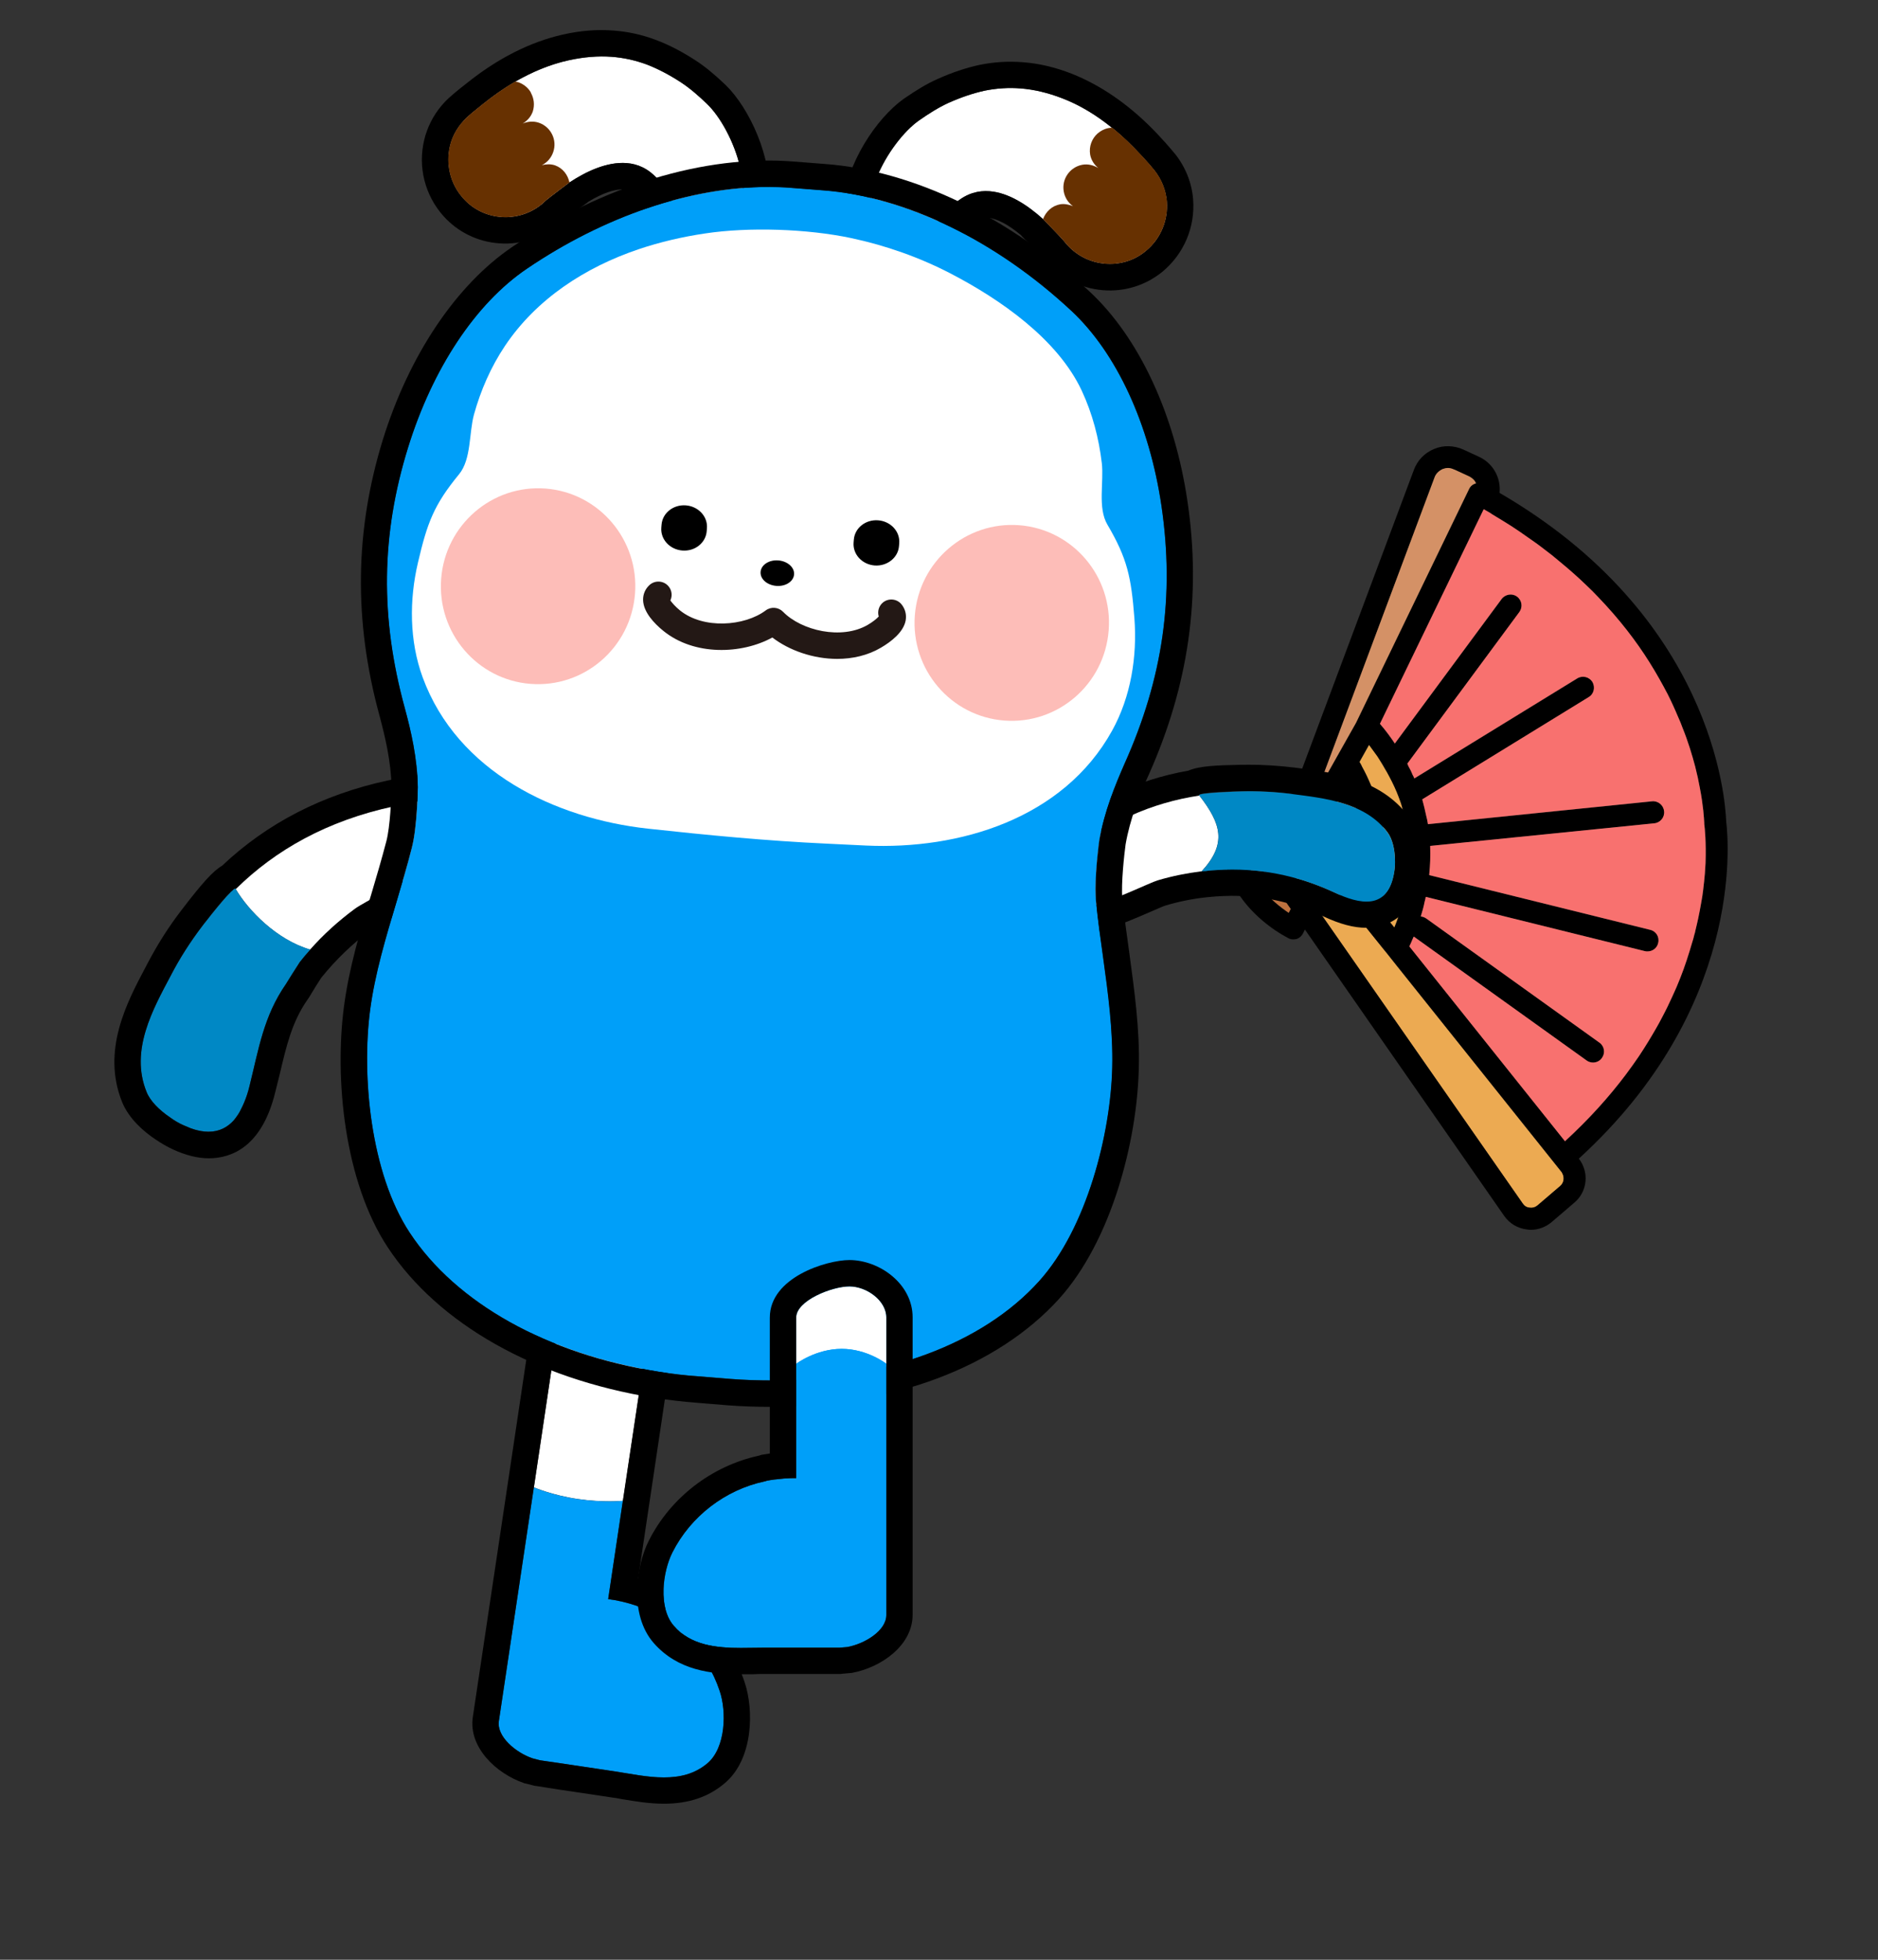 <?xml version="1.0" encoding="utf-8"?>
<!-- Generator: Adobe Illustrator 24.1.1, SVG Export Plug-In . SVG Version: 6.00 Build 0)  -->
<svg version="1.1" id="Layer_1" xmlns="http://www.w3.org/2000/svg" xmlns:xlink="http://www.w3.org/1999/xlink" x="0px" y="0px"
	 viewBox="0 0 230 240" style="enable-background:new 0 0 230 240;" xml:space="preserve">
<rect x="0" y="0" width="230" height="240" fill="#333333" stroke="none"/>
<g>
	<path style="fill:#FFFFFF;" d="M88.58,28.31c-0.6,0.39-1.14,0.51-1.68,0.47c-2.77-0.21-4.85-5.14-6.35-6.85
		c-1.12-1.27-2.43-1.86-3.82-1.96c-2.31-0.17-4.82,0.94-6.98,2.37c0,0.03-2.29,1.69-3.15,2.44l0,0.03
		c-1.48,1.32-3.38,1.91-5.21,1.77c-1.72-0.13-3.42-0.88-4.66-2.29c-1.62-1.79-2.14-4.21-1.63-6.39c0.31-1.33,1.03-2.54,2.1-3.54
		c0.23-0.23,0.9-0.8,1.9-1.59c3.1-2.5,6.66-4.53,10.58-5.39c1.84-0.4,3.58-0.54,5.22-0.42c1.48,0.11,2.91,0.43,4.3,0.94
		c1.39,0.54,2.77,1.26,4.18,2.18c1.16,0.76,2.22,1.7,3.23,2.67C89.8,15.82,93.51,25.09,88.58,28.31z"/>
	<path d="M88.86,10.4c-1.36-1.29-2.53-2.27-3.72-3.03c-1.65-1.07-3.23-1.89-4.84-2.49c-1.71-0.64-3.41-1.01-5.18-1.14
		c-1.99-0.15-4,0-6.17,0.49c-4.04,0.91-8.05,2.94-11.9,6.05c-0.97,0.74-1.7,1.39-2.04,1.68c-1.25,1.15-2.19,2.56-2.74,4.12
		c-0.13,0.34-0.24,0.71-0.32,1.08c-0.79,3.29,0.09,6.76,2.36,9.3c1.77,1.97,4.19,3.15,6.82,3.34c2.77,0.21,5.54-0.75,7.62-2.62
		c0.29-0.25,0.83-0.67,1.41-1.11c0.88-0.61,1.82-1.27,1.94-1.39c1.7-1.03,3.25-1.57,4.38-1.48c0.64,0.05,1.16,0.33,1.64,0.88
		c0.25,0.29,0.71,1,1.12,1.65c1.62,2.52,3.82,6.01,7.42,6.28c1.26,0.09,2.53-0.24,3.66-0.97c2.24-1.45,3.55-3.76,3.84-6.65
		C94.64,19.39,91.78,13.24,88.86,10.4z M88.58,28.31c-0.6,0.39-1.14,0.51-1.68,0.47c-2.77-0.21-4.85-5.14-6.35-6.85
		c-1.12-1.27-2.43-1.86-3.82-1.96c-2.31-0.17-4.82,0.94-6.98,2.37c0,0.03-2.29,1.69-3.15,2.44l0,0.03
		c-1.48,1.32-3.38,1.91-5.21,1.77c-1.72-0.13-3.42-0.88-4.66-2.29c-1.62-1.79-2.14-4.21-1.63-6.39c0.31-1.33,1.03-2.54,2.1-3.54
		c0.23-0.23,0.9-0.8,1.9-1.59c1.26-1.01,2.6-1.97,4.01-2.78c2.06-1.17,4.23-2.11,6.57-2.62c1.84-0.4,3.58-0.54,5.22-0.42
		c1.48,0.11,2.91,0.43,4.3,0.94c1.39,0.54,2.77,1.26,4.18,2.18c1.16,0.76,2.22,1.7,3.23,2.67C89.8,15.82,93.51,25.09,88.58,28.31z"
		/>
	<path style="fill:#673101;" d="M69.74,22.34c0,0.03-2.29,1.69-3.15,2.44l0,0.03c-1.48,1.32-3.38,1.91-5.21,1.77
		c-1.72-0.13-3.42-0.88-4.66-2.29c-1.62-1.79-2.14-4.21-1.63-6.39c0.31-1.33,1.03-2.54,2.1-3.54c0.23-0.23,0.9-0.8,1.9-1.59
		c1.26-1.01,2.6-1.97,4.01-2.78c0.13,0.01,0.24,0.04,0.35,0.08c0.03,0,0.03,0,0.05,0c0.03,0,0.02,0.03,0.05,0.03
		c1.05,0.38,1.47,1.24,1.47,1.24l0,0.03c0.38,0.68,0.48,1.49,0.23,2.29c-0.24,0.66-0.68,1.14-1.24,1.47
		c0.61-0.25,1.32-0.33,2.01-0.09c1.45,0.51,2.25,2.11,1.73,3.59c-0.24,0.71-0.74,1.27-1.39,1.6c0.5-0.13,1.07-0.16,1.59,0.01
		C68.93,20.58,69.54,21.41,69.74,22.34z"/>
</g>
<g>
	<path style="fill:#FFFFFF;" d="M140.32,30.75c-1.45,1.21-3.24,1.69-4.96,1.55c-1.85-0.15-3.62-1.02-4.88-2.55c0,0,0-0.03-0.02-0.03
		c-0.71-0.87-2.72-2.86-2.72-2.89c-1.94-1.75-4.23-3.23-6.54-3.41c-1.4-0.11-2.78,0.27-4.08,1.35c-1.74,1.46-4.56,6.02-7.32,5.8
		c-0.54-0.04-1.06-0.25-1.59-0.72c-4.42-3.94,0.7-12.54,4.33-15.09c1.14-0.8,2.34-1.57,3.6-2.15c1.54-0.69,3.01-1.19,4.47-1.51
		c1.46-0.29,2.92-0.39,4.4-0.27c1.64,0.13,3.34,0.53,5.09,1.21c3.75,1.46,6.95,4.01,9.64,6.95c0.87,0.93,1.44,1.6,1.64,1.86
		c0.91,1.15,1.4,2.46,1.53,3.82C143.08,26.91,142.2,29.22,140.32,30.75z"/>
	<path d="M146.12,24.4c-0.16-2.01-0.93-3.94-2.21-5.55c-0.32-0.38-0.94-1.13-1.81-2.06c-0.32-0.35-0.65-0.7-0.97-1.02
		c-3.05-3.08-6.36-5.34-9.84-6.73c-2.07-0.81-4.03-1.27-6.02-1.42c-1.77-0.14-3.51-0.04-5.32,0.33c-1.65,0.36-3.34,0.92-5.14,1.73
		c-1.29,0.57-2.59,1.36-4.14,2.43c-3.32,2.36-7.09,8-7.38,13.01c-0.18,2.9,0.79,5.39,2.78,7.17c1.01,0.89,2.21,1.42,3.47,1.52
		c3.6,0.29,6.3-2.82,8.29-5.07c0.51-0.58,1.04-1.21,1.36-1.46c0.55-0.47,1.11-0.67,1.75-0.62c1.13,0.09,2.58,0.85,4.1,2.14
		c0.14,0.23,2.21,2.15,2.88,2.93c0.02,0.03,0.02,0.03,0.05,0.06c1.75,2.17,4.37,3.54,7.13,3.75c2.63,0.21,5.21-0.59,7.26-2.26
		C145,31.09,146.39,27.8,146.12,24.4z M140.32,30.75c-1.45,1.21-3.24,1.69-4.96,1.55c-1.85-0.15-3.62-1.02-4.88-2.55
		c0,0,0-0.03-0.02-0.03c-0.71-0.87-2.72-2.86-2.72-2.89c-1.94-1.75-4.23-3.23-6.54-3.41c-1.4-0.11-2.78,0.27-4.08,1.35
		c-1.74,1.46-4.56,6.02-7.32,5.8c-0.54-0.04-1.06-0.25-1.59-0.72c-4.42-3.94,0.7-12.54,4.33-15.09c1.14-0.8,2.34-1.57,3.6-2.15
		c1.54-0.69,3.01-1.19,4.47-1.51c1.46-0.29,2.92-0.39,4.4-0.27c1.64,0.13,3.34,0.53,5.09,1.21c2.23,0.85,4.24,2.12,6.09,3.62l0.03,0
		c1.27,1.02,2.42,2.14,3.52,3.33c0.87,0.93,1.44,1.6,1.64,1.86c0.91,1.15,1.4,2.46,1.53,3.82C143.08,26.91,142.2,29.22,140.32,30.75
		z"/>
	<path style="fill:#673101;" d="M140.32,30.75c-1.45,1.21-3.24,1.69-4.96,1.55c-1.85-0.15-3.62-1.02-4.88-2.55c0,0,0-0.03-0.02-0.03
		c-0.71-0.87-2.72-2.86-2.72-2.89c0.34-0.89,1.07-1.62,2.09-1.81c0.55-0.09,1.08,0.03,1.58,0.23c-0.59-0.42-1-1.05-1.13-1.79
		c-0.28-1.54,0.75-2.99,2.26-3.28c0.71-0.13,1.37,0.05,1.97,0.4c-0.51-0.42-0.87-0.96-1-1.65c-0.16-0.99,0.21-1.96,0.91-2.58
		c0.84-0.72,1.65-0.71,1.78-0.7l0.03,0c1.27,1.02,2.42,2.14,3.52,3.33c0.87,0.93,1.44,1.6,1.64,1.86c0.91,1.15,1.4,2.46,1.53,3.82
		C143.08,26.91,142.2,29.22,140.32,30.75z"/>
</g>
<g>
	<path style="fill:#ECAA52;" d="M191.06,145.26l-2.77,2.37c-0.27,0.22-0.59,0.32-0.94,0.27c-0.38-0.03-0.67-0.22-0.86-0.51
		l-31.8-45.64c-0.38-0.51-0.3-1.24,0.19-1.64c0.24-0.22,0.51-0.32,0.83-0.32h0.11c0.32,0.03,0.65,0.22,0.86,0.48l34.57,43.27
		C191.65,144.08,191.6,144.83,191.06,145.26z"/>
	<path d="M211.41,100.62c-0.11-2.85-1.67-25.12-27.76-40.26c0.19-1.83-0.78-3.64-2.56-4.44l-1.86-0.86
		c-1.13-0.51-2.45-0.57-3.58-0.08c-1.16,0.46-2.07,1.4-2.5,2.59L158.07,97.9c-0.57-0.46-1.27-0.73-2.05-0.78
		c-1.05-0.11-2.13,0.24-2.94,0.97c-0.4,0.35-0.7,0.75-0.92,1.18c-0.11,0-0.22,0.03-0.32,0.05c-0.38,0.11-0.65,0.38-0.81,0.7
		c-3.53,7.11,2.85,12.84,6.73,14.86c0.19,0.11,0.4,0.16,0.62,0.16c0.16,0,0.3-0.03,0.43-0.05c0.35-0.13,0.62-0.38,0.78-0.7
		l0.22-0.46l24.42,35.09c0.65,0.92,1.64,1.51,2.75,1.64c0.16,0.03,0.32,0.05,0.51,0.05c0.92,0,1.83-0.35,2.53-0.94l2.77-2.37
		c1.64-1.37,1.86-3.74,0.57-5.41C213.43,123.58,211.74,103.31,211.41,100.62z M175.68,58.5c0.16-0.48,0.54-0.83,1-1.05
		c0.22-0.08,0.43-0.13,0.67-0.13s0.51,0.08,0.73,0.19c0.03,0,0.03,0,0.03,0l1.86,0.86c0.38,0.19,0.67,0.48,0.81,0.83
		c-0.03,0-0.03,0-0.05,0c-0.35,0.11-0.65,0.35-0.81,0.7l-13.84,28.62l-2.32,4.12l-2.5,4.44L175.68,58.5z M169.62,103.15
		c-0.05-0.73-0.16-1.43-0.3-2.18c-0.08-0.43-0.16-0.86-0.3-1.32c-0.03-0.22-0.08-0.4-0.16-0.62c0-0.08-0.03-0.19-0.05-0.27
		c-0.03-0.11-0.05-0.19-0.08-0.3c-0.08-0.3-0.19-0.62-0.32-0.94c-0.03-0.11-0.08-0.22-0.13-0.35c-0.11-0.35-0.24-0.67-0.4-1.05
		c-0.11-0.24-0.22-0.48-0.32-0.7c-0.22-0.54-0.48-1.05-0.78-1.59c-0.03-0.08-0.08-0.19-0.13-0.27c-0.05-0.08-0.11-0.19-0.16-0.27
		l1.16-2.07c0.03,0.03,0.05,0.08,0.08,0.11c0.03,0.03,0.05,0.08,0.08,0.11c0.3,0.4,0.59,0.81,0.86,1.18
		c0.03,0.03,0.03,0.05,0.05,0.08c0.05,0.11,0.13,0.22,0.19,0.3c0.46,0.67,0.86,1.35,1.18,2.02c0.48,0.89,0.89,1.78,1.21,2.64
		c0.19,0.48,0.35,0.97,0.46,1.45c0.11,0.27,0.16,0.54,0.22,0.83c0.13,0.48,0.24,0.94,0.3,1.43c0.11,0.57,0.19,1.13,0.22,1.7
		c0.03,0.32,0.05,0.65,0.05,0.94c0.03,0.27,0.03,0.54,0.03,0.81c0,0.54-0.03,1.08-0.05,1.62c-0.03,0.3-0.05,0.57-0.11,0.86
		c-0.03,0.43-0.11,0.89-0.19,1.32c-0.11,0.59-0.24,1.18-0.38,1.72c-0.11,0.38-0.19,0.73-0.32,1.08c-0.22,0.78-0.48,1.51-0.75,2.15
		l-1.8-2.23v-0.03c0.11-0.38,0.19-0.75,0.27-1.16c0.11-0.57,0.22-1.16,0.3-1.75c0.05-0.3,0.08-0.65,0.11-0.94c0-0.03,0-0.03,0-0.05
		c0.05-0.7,0.11-1.43,0.11-2.18C169.73,104.55,169.7,103.85,169.62,103.15z M164.91,96.09c0.08,0.16,0.16,0.32,0.24,0.51
		c0.08,0.16,0.16,0.32,0.24,0.51c0.11,0.27,0.22,0.54,0.32,0.83c0.13,0.32,0.24,0.7,0.32,1.02c0.03,0.03,0.03,0.03,0.03,0.05
		c0.22,0.73,0.4,1.43,0.54,2.13c0.03,0.13,0.05,0.3,0.08,0.43c0.08,0.35,0.11,0.67,0.16,1.02c0.22,1.7,0.22,3.28,0.05,4.79
		c-0.03,0.4-0.08,0.81-0.13,1.18l-2.26-2.83l-0.27-0.35l-0.62-0.78l-0.94-1.16l-1.13-1.43L164.91,96.09z M157.83,111.79
		c-1.91-1.29-5.44-4.23-5.09-8.1l5.33,7.62L157.83,111.79z M191.06,145.26l-2.77,2.37c-0.27,0.22-0.59,0.32-0.94,0.27
		c-0.38-0.03-0.67-0.22-0.86-0.51l-22.81-32.72l-2.5-3.58l-1.78-2.56l-0.97-1.4l-0.46-0.67l-0.05-0.03l-0.24-0.24
		c-0.19-0.19-0.35-0.38-0.48-0.59c-0.16-0.24-0.32-0.51-0.4-0.81l-0.11-0.13l-0.03-0.03l-1.97-2.88c-0.3-0.4-0.32-0.94-0.05-1.35
		c0.05-0.11,0.13-0.22,0.24-0.3c0.24-0.22,0.51-0.32,0.83-0.32h0.11c0.32,0.03,0.65,0.22,0.86,0.48l0.35,0.43l0.97,1.21l0.32,0.4
		l0.24,0.3l0.62,0.78l0.03,0.05l0.92,1.16l0.13,0.16l1.16,1.43l0.22,0.3l0.67,0.86l0.38,0.46l3.31,4.12l1.02,1.29l0.97,1.21
		l1.48,1.83l0.3,0.35l1.48,1.88l0.03,0.03l18.39,23.02l1.59,1.99c0.03,0.05,0.08,0.11,0.08,0.16
		C191.62,144.21,191.54,144.86,191.06,145.26z M191.68,139.77l-19.06-23.86c0.13-0.27,0.27-0.57,0.38-0.86
		c0.05-0.11,0.11-0.24,0.16-0.35l21.19,15.19c0.22,0.16,0.51,0.24,0.78,0.24c0.4,0,0.83-0.19,1.08-0.57c0.43-0.59,0.3-1.43-0.3-1.86
		l-21.19-15.19c-0.22-0.16-0.46-0.24-0.7-0.27c0.19-0.59,0.35-1.18,0.48-1.83c0.05-0.19,0.11-0.38,0.13-0.57l26.85,6.65
		c0.11,0.03,0.22,0.03,0.32,0.03c0.59,0,1.16-0.4,1.29-1.02c0.19-0.73-0.24-1.45-0.97-1.62l-27.06-6.7v-0.11
		c0.11-1.1,0.16-2.26,0.11-3.47l27.47-2.77c0.73-0.08,1.27-0.75,1.18-1.48c-0.08-0.75-0.75-1.29-1.48-1.21l-27.44,2.8
		c-0.05-0.35-0.13-0.7-0.22-1.05c-0.13-0.65-0.3-1.32-0.48-1.99l20.38-12.52c0.65-0.38,0.83-1.21,0.46-1.86
		c-0.4-0.62-1.21-0.83-1.86-0.43l-19.95,12.25c-0.05-0.16-0.13-0.3-0.22-0.46c-0.16-0.35-0.32-0.7-0.51-1.05
		c-0.03-0.11-0.08-0.19-0.13-0.3l13.73-18.58c0.43-0.59,0.32-1.43-0.3-1.88c-0.57-0.43-1.43-0.3-1.88,0.3L170.94,90.9l-0.11,0.16
		c-0.27-0.4-0.57-0.83-0.89-1.24c-0.3-0.4-0.59-0.78-0.94-1.18l11.77-24.34l0.94-1.94c0.38,0.22,0.73,0.4,1.08,0.65
		c0.78,0.46,1.51,0.92,2.23,1.37c0.73,0.48,1.43,0.94,2.1,1.43c0.67,0.46,1.35,0.94,1.97,1.43c0.65,0.48,1.27,0.97,1.86,1.48
		c1.18,0.97,2.32,1.97,3.34,2.96c0.51,0.48,1,0.97,1.45,1.45c2.58,2.69,4.66,5.39,6.3,8.02c0.83,1.32,1.56,2.64,2.21,3.88
		c0.24,0.48,0.48,0.94,0.67,1.4c0.22,0.46,0.4,0.92,0.59,1.35c0.22,0.46,0.38,0.89,0.54,1.32c0.7,1.72,1.18,3.34,1.56,4.77
		c0.24,0.94,0.43,1.83,0.57,2.61c0.43,2.21,0.51,3.74,0.54,4.28v0.13c0.08,0.59,0.24,2.29,0.16,4.79c-0.03,0.4-0.05,0.83-0.08,1.27
		c-0.05,0.65-0.13,1.35-0.22,2.1c-0.05,0.46-0.13,0.94-0.22,1.43c-0.11,0.65-0.24,1.32-0.38,1.99c-0.11,0.48-0.22,1-0.35,1.51
		c-0.03,0.13-0.05,0.3-0.11,0.43c-0.08,0.35-0.19,0.73-0.3,1.08c-0.4,1.37-0.86,2.83-1.45,4.31c-0.27,0.7-0.57,1.43-0.92,2.15
		c-0.4,0.89-0.83,1.78-1.32,2.69c-0.24,0.46-0.48,0.92-0.75,1.37c-0.62,1.08-1.29,2.18-2.02,3.28c-0.51,0.78-1.08,1.56-1.67,2.34
		C197.06,134.35,194.61,137.07,191.68,139.77z"/>
	<path style="fill:#D57430;" d="M166.9,107.4c-0.03,0.4-0.08,0.81-0.13,1.18l-2.26-2.83l-0.27-0.35l-0.62-0.78l-0.94-1.16
		l-1.13-1.43l3.37-5.95c0.08,0.16,0.16,0.32,0.24,0.51c0.08,0.16,0.16,0.32,0.24,0.51c0.11,0.27,0.22,0.54,0.32,0.83
		c0.13,0.32,0.24,0.7,0.32,1.02c0.03,0.03,0.03,0.03,0.03,0.05c0.22,0.73,0.4,1.43,0.54,2.13c0.03,0.13,0.05,0.3,0.08,0.43
		c0.08,0.35,0.11,0.67,0.16,1.02C167.07,104.3,167.07,105.89,166.9,107.4z"/>
	<path style="fill:#BE723F;" d="M158.07,111.31l-0.24,0.48c-1.91-1.29-5.44-4.23-5.09-8.1L158.07,111.31z"/>
	<path style="fill:#D49166;" d="M180.77,59.2c-0.03,0-0.03,0-0.05,0c-0.35,0.11-0.65,0.35-0.81,0.7l-13.84,28.62l-2.32,4.12
		l-2.5,4.44l14.43-38.59c0.16-0.48,0.54-0.83,1-1.05c0.22-0.08,0.43-0.13,0.67-0.13s0.51,0.08,0.73,0.19c0.03,0,0.03,0,0.03,0
		l1.86,0.86C180.34,58.56,180.64,58.85,180.77,59.2z"/>
	<path style="fill:#ECAA52;" d="M172.56,104.82c0,0.54-0.03,1.08-0.05,1.62c-0.03,0.3-0.05,0.57-0.11,0.86
		c-0.03,0.43-0.11,0.89-0.19,1.32c-0.11,0.59-0.22,1.16-0.38,1.72c-0.08,0.38-0.19,0.73-0.32,1.08c-0.22,0.78-0.48,1.51-0.75,2.15
		l-1.8-2.23c0.11-0.38,0.19-0.78,0.27-1.18c0.11-0.57,0.22-1.16,0.3-1.75c0.05-0.3,0.08-0.62,0.11-0.94c0-0.03,0-0.03,0-0.05
		c0.05-0.7,0.11-1.43,0.11-2.18c0-0.67-0.03-1.37-0.11-2.07c-0.05-0.73-0.13-1.45-0.3-2.18c-0.08-0.43-0.16-0.86-0.3-1.32
		c-0.03-0.19-0.08-0.4-0.16-0.62c0-0.08-0.03-0.19-0.05-0.27c-0.03-0.11-0.05-0.19-0.08-0.3c-0.11-0.3-0.19-0.62-0.32-0.94
		c-0.03-0.11-0.08-0.22-0.13-0.35c-0.11-0.35-0.24-0.67-0.4-1.05c-0.32-0.78-0.67-1.51-1.1-2.29c-0.03-0.08-0.08-0.19-0.13-0.27
		c-0.05-0.08-0.11-0.19-0.16-0.27l1.16-2.07c0.03,0.03,0.05,0.08,0.08,0.11c0.03,0.03,0.05,0.08,0.08,0.11
		c0.3,0.4,0.59,0.81,0.86,1.18c0.08,0.13,0.16,0.27,0.24,0.38c0.24,0.38,0.46,0.75,0.67,1.13c0.19,0.3,0.35,0.59,0.51,0.89
		c0.48,0.89,0.89,1.78,1.21,2.64c0.19,0.48,0.35,0.97,0.46,1.45c0.08,0.27,0.16,0.57,0.22,0.83c0.13,0.48,0.24,0.94,0.3,1.43
		c0.11,0.57,0.19,1.13,0.22,1.7c0.03,0.32,0.05,0.65,0.05,0.94C172.56,104.28,172.56,104.55,172.56,104.82z"/>
	<path style="fill:#F8716F;" d="M208.88,105.68c-0.03,0.4-0.05,0.83-0.08,1.27c-0.05,0.65-0.13,1.35-0.22,2.1
		c-0.05,0.46-0.13,0.94-0.22,1.43c-0.11,0.65-0.24,1.32-0.38,1.99c-0.11,0.48-0.22,1-0.35,1.51c-0.03,0.13-0.05,0.3-0.11,0.43
		c-0.08,0.38-0.19,0.73-0.3,1.08c-0.4,1.37-0.86,2.83-1.45,4.31c-0.27,0.7-0.59,1.43-0.92,2.15c-0.4,0.89-0.83,1.78-1.32,2.69
		c-0.24,0.46-0.48,0.92-0.75,1.37c-0.62,1.08-1.29,2.18-2.02,3.28c-0.54,0.78-1.08,1.56-1.67,2.34c-2.05,2.72-4.5,5.44-7.43,8.13
		l-19.06-23.86c0.13-0.27,0.27-0.57,0.38-0.86c0.05-0.11,0.11-0.24,0.16-0.35l21.19,15.19c0.22,0.16,0.51,0.24,0.78,0.24
		c0.4,0,0.83-0.19,1.08-0.57c0.43-0.59,0.3-1.43-0.3-1.86l-21.19-15.19c-0.22-0.16-0.46-0.24-0.7-0.27
		c0.19-0.59,0.35-1.18,0.48-1.83c0.05-0.19,0.11-0.38,0.13-0.57l26.85,6.65c0.11,0.03,0.22,0.03,0.32,0.03
		c0.59,0,1.16-0.4,1.29-1.02c0.19-0.73-0.24-1.45-0.97-1.62l-27.06-6.7v-0.11c0.11-1.1,0.16-2.26,0.11-3.47l27.47-2.77
		c0.73-0.08,1.27-0.75,1.18-1.48c-0.08-0.75-0.75-1.29-1.48-1.21l-27.44,2.8c-0.05-0.35-0.13-0.7-0.22-1.05
		c-0.13-0.65-0.3-1.32-0.48-1.99l20.38-12.52c0.65-0.38,0.83-1.21,0.46-1.86c-0.4-0.62-1.21-0.83-1.86-0.43l-19.95,12.25
		c-0.05-0.16-0.13-0.3-0.22-0.46c-0.13-0.35-0.3-0.7-0.51-1.05c-0.03-0.11-0.08-0.19-0.13-0.3l13.73-18.58
		c0.43-0.59,0.32-1.43-0.3-1.88c-0.57-0.43-1.43-0.3-1.88,0.3L170.94,90.9l-0.11,0.16c-0.54-0.81-1.13-1.62-1.83-2.42l12.71-26.28
		c0.38,0.22,0.73,0.4,1.08,0.65c0.78,0.46,1.51,0.92,2.23,1.37c0.73,0.48,1.43,0.94,2.1,1.43c0.67,0.46,1.35,0.94,1.97,1.43
		c0.65,0.48,1.27,0.97,1.86,1.48c1.18,0.97,2.32,1.97,3.34,2.96c0.51,0.48,1,0.97,1.45,1.45c2.58,2.69,4.66,5.39,6.3,8.02
		c0.83,1.32,1.56,2.64,2.21,3.88c0.24,0.48,0.46,0.94,0.67,1.4c0.22,0.46,0.4,0.92,0.59,1.35c0.22,0.46,0.38,0.89,0.54,1.32
		c0.7,1.72,1.18,3.34,1.56,4.77c0.24,0.94,0.43,1.83,0.57,2.61c0.43,2.21,0.51,3.74,0.54,4.28v0.13
		C208.8,101.48,208.96,103.17,208.88,105.68z"/>
</g>
<g>
	<path style="fill:#FFFFFF;" d="M43.5,111.28c-2.05,1.51-3.9,3.18-5.52,5.01c-4.07-1.18-7.57-4.79-9.1-7.4
		c4.87-4.82,11.2-8.37,19.28-10.12c1.78-0.4,4.63-1.27,6.54-0.24C61.76,102.39,45.65,109.72,43.5,111.28z"/>
	<path style="fill:#0088C5;" d="M38.01,116.29c-0.46,0.51-0.89,1.02-1.29,1.53c-0.67,1.02-1.35,2.13-1.62,2.56
		c-0.03,0.05-0.05,0.11-0.08,0.13c-2.75,3.96-3.34,8-4.47,12.52c-0.16,0.67-0.38,1.35-0.65,1.99c-0.11,0.27-0.22,0.51-0.35,0.75
		c-0.24,0.54-0.57,1-0.92,1.43c-1.13,1.24-2.77,1.86-5.28,0.97c-0.27-0.11-0.54-0.22-0.83-0.35c-0.57-0.24-1.16-0.59-1.72-1
		c-1.27-0.86-2.42-1.99-2.85-3.1c-2.07-5.09,0.81-10.18,2.96-14.24c1.1-2.13,2.4-4.15,3.85-6.06c0.08-0.11,0.35-0.46,0.7-0.89
		c0.19-0.22,0.38-0.48,0.59-0.75c0.73-0.86,1.56-1.88,2.15-2.48c0.03-0.05,0.05-0.08,0.08-0.08c0.05-0.05,0.08-0.11,0.13-0.11
		c0.19-0.22,0.32-0.3,0.4-0.3c0.03,0,0.03,0,0.05,0.03v0.03c1.53,2.61,5.04,6.22,9.1,7.4H38.01z"/>
	<path d="M56.24,95.69c-1.05-0.59-2.34-0.89-3.77-0.89c-1.59,0-3.1,0.35-4.31,0.65l-0.67,0.13c-7.97,1.72-14.78,5.22-20.3,10.45
		c-1.08,0.62-2.4,2.07-4.95,5.41c-1.56,2.02-2.96,4.23-4.17,6.54l-0.24,0.46c-2.29,4.31-5.41,10.21-2.88,16.51
		c0.83,2.05,2.64,3.61,4.04,4.55c0.7,0.48,1.48,0.94,2.21,1.27c1.53,0.7,2.99,1.08,4.36,1.08c2.8,0,6.49-1.4,8.13-8.02
		c0.19-0.75,0.38-1.53,0.57-2.29c0.81-3.42,1.48-6.38,3.42-9.15c0.08-0.11,0.3-0.43,0.54-0.86c0.3-0.48,0.7-1.16,1.13-1.8
		c1.8-2.23,3.85-4.2,6.06-5.82c0.24-0.16,1.18-0.7,1.97-1.13c6.52-3.64,12.39-7.3,12.36-11.93C59.71,99.62,59.25,97.33,56.24,95.69z
		 M43.5,111.28c-2.05,1.51-3.88,3.18-5.49,5.01c-0.46,0.51-0.89,1.02-1.29,1.53c-0.67,1.02-1.35,2.13-1.62,2.56
		c-0.03,0.05-0.05,0.11-0.08,0.13c-2.75,3.96-3.34,8-4.47,12.52c-0.16,0.67-0.38,1.35-0.65,1.99c-0.11,0.24-0.22,0.51-0.35,0.75
		c-0.24,0.54-0.57,1-0.92,1.43c-0.75,0.83-1.75,1.4-3.1,1.4c-0.65,0-1.37-0.13-2.18-0.43c-0.27-0.11-0.54-0.22-0.83-0.35
		c-0.57-0.24-1.16-0.59-1.72-1c-1.27-0.86-2.42-1.99-2.85-3.1c-2.07-5.09,0.81-10.18,2.96-14.24c1.1-2.13,2.4-4.15,3.85-6.06
		c0.08-0.11,0.35-0.46,0.7-0.89c0.16-0.24,0.38-0.48,0.59-0.75c0.7-0.89,1.56-1.94,2.15-2.48c0.03-0.05,0.05-0.08,0.08-0.08
		c0.05-0.05,0.08-0.08,0.13-0.11c0.19-0.22,0.32-0.3,0.4-0.3c0.03,0,0.03,0,0.05,0.03c4.87-4.77,11.2-8.37,19.28-10.1
		c1.16-0.27,2.8-0.73,4.31-0.73c0.81,0,1.56,0.13,2.23,0.48C61.76,102.39,45.65,109.72,43.5,111.28z"/>
</g>
<g>
	<path d="M152.94,96.88c1.77,0,3.54,0.12,5.29,0.35c3.94,0.51,8.97,1.03,11.7,4.69c0.59,0.79,0.87,2.05,0.91,3.25
		c0.02,0.55-0.01,1.09-0.09,1.57c-0.44,2.77-1.79,3.65-3.42,3.65c-1.23,0-2.61-0.5-3.87-1.09c-3.81-1.77-7.61-2.69-11.58-2.81
		c-0.3-0.01-0.6-0.01-0.9-0.01c-0.11,0-0.21,0-0.32,0c-0.29,0-0.59,0.01-0.88,0.02c-0.73,0.03-1.47,0.08-2.2,0.16
		c-0.11,0.01-0.22,0.02-0.33,0.03c-1.83,0.21-3.65,0.58-5.45,1.12c-1.48,0.45-8.04,3.87-11.8,3.87c-1.68,0-2.8-0.69-2.65-2.63
		c0.13-1.68,2.09-3.1,3.21-4.06c5.01-4.34,10.55-6.68,16.27-7.55c0-0.02,0-0.04,0.01-0.06c0.05-0.38,4.76-0.48,5.23-0.49
		C152.35,96.88,152.65,96.88,152.94,96.88 M152.94,93.65c-0.32,0-0.64,0-0.96,0.01c-2.83,0.06-5.02,0.11-6.45,0.72
		c-6.37,1.12-12.12,3.86-17.09,8.17l-0.42,0.35c-1.46,1.23-3.68,3.08-3.9,5.9c-0.17,2.21,0.64,3.59,1.36,4.36
		c0.74,0.8,2.12,1.75,4.51,1.75c3.19,0,7.21-1.63,11.06-3.31c0.64-0.28,1.44-0.63,1.67-0.7c1.56-0.47,3.21-0.81,4.89-1l0.3-0.03
		c0.66-0.07,1.32-0.12,1.99-0.14c0.26-0.01,0.52-0.01,0.79-0.02l0.28,0c0.28,0,0.56,0.01,0.84,0.01c3.51,0.11,6.89,0.93,10.28,2.51
		c2.04,0.95,3.7,1.39,5.23,1.39c3.51,0,5.98-2.39,6.61-6.38c0.11-0.69,0.15-1.44,0.12-2.19c-0.04-1.17-0.3-3.38-1.55-5.07
		c-3.45-4.63-9.22-5.37-13.43-5.91l-0.45-0.06C156.72,93.78,154.81,93.65,152.94,93.65L152.94,93.65z"/>
	<path style="fill:#FFFFFF;" d="M147.17,106.7c-1.78,0.22-3.58,0.57-5.36,1.1c-2.15,0.65-14.94,7.54-14.46,1.27
		c0.13-1.7,2.1-3.1,3.2-4.07c5.04-4.36,10.58-6.7,16.34-7.57C149.56,100.88,150.29,103.31,147.17,106.7z"/>
	<path style="fill:#0088C5;" d="M170.84,105.17c0.03,0.57,0,1.1-0.08,1.59c-0.75,4.85-4.34,3.93-7.3,2.56
		c-4.69-2.18-9.37-3.07-14.41-2.77c-0.46,0.03-0.92,0.05-1.4,0.13c-0.16,0-0.32,0-0.48,0.03c3.12-3.39,2.4-5.82-0.27-9.26
		c-0.03-0.03-0.03-0.03-0.05-0.05c-0.24-0.3,4.74-0.48,5.22-0.48c2.05-0.05,4.12,0.05,6.17,0.32c3.93,0.51,8.97,1.02,11.69,4.71
		C170.51,102.72,170.81,103.98,170.84,105.17z"/>
</g>
<g>
	<path style="fill:#FFFFFF;" d="M81.04,152.23l-4.74,31.56c0,0-2.42,0.24-5.55-0.22c-3.12-0.46-5.36-1.43-5.36-1.43l4.71-31.56
		c0.32-2.07,5.63-2.99,7.73-2.69C79.9,148.22,81.33,150.16,81.04,152.23z"/>
	<path style="fill-rule:evenodd;clip-rule:evenodd;fill:#009FF9;" d="M86.66,215.92c-1.59,1.35-3.42,1.75-5.36,1.75
		c-2.02,0-4.15-0.46-6.06-0.75l-3.82-0.57l-2.53-0.38l-2.75-0.4l-0.92-0.24c-2.05-0.7-4.42-2.67-4.12-4.58l4.28-28.6
		c0,0,2.23,0.97,5.36,1.43c3.12,0.46,5.55,0.22,5.55,0.22l-1.8,12.04c1.05,0.13,2.21,0.38,3.53,0.83c0.03,0.03,0.24,0.11,0.24,0.11
		c4.63,1.75,8.32,5.6,9.88,10.29C89.01,209.61,88.87,214.03,86.66,215.92z"/>
	<path d="M91.21,206.06c-1.86-5.63-6.27-10.23-11.79-12.31l-0.22-0.08c-0.35-0.13-0.7-0.24-1.05-0.35l1.35-9.05l0.54-3.61
		l4.17-27.95c0.3-1.86-0.16-3.72-1.29-5.22c-1.13-1.53-2.77-2.5-4.63-2.77c-0.4-0.08-0.89-0.11-1.4-0.11
		c-3.15,0-9.32,1.16-9.99,5.52l-4.17,27.92l-4.82,32.2c-0.57,3.69,2.83,6.95,6.3,8.13c0.08,0.03,0.16,0.03,0.24,0.05l0.92,0.24
		c0.11,0.03,0.22,0.05,0.32,0.05l2.72,0.43l2.56,0.38l3.8,0.57c0.46,0.05,0.89,0.13,1.35,0.22c1.59,0.27,3.39,0.57,5.2,0.57
		c3.02,0,5.47-0.83,7.46-2.53C92.29,215.38,92.32,209.37,91.21,206.06z M86.66,215.92c-1.59,1.35-3.42,1.75-5.36,1.75
		c-2.02,0-4.15-0.46-6.06-0.75l-3.82-0.57l-2.53-0.38l-2.75-0.4l-0.92-0.24c-2.05-0.7-4.42-2.67-4.12-4.58l4.28-28.6l0.54-3.61
		l4.17-27.95c0.27-1.8,4.36-2.75,6.79-2.75c0.35,0,0.67,0.03,0.94,0.05c2.07,0.32,3.5,2.26,3.2,4.34l-4.2,27.95l-0.54,3.61
		l-1.8,12.04c1.05,0.13,2.21,0.38,3.53,0.83c0.03,0.03,0.24,0.11,0.24,0.11c4.63,1.75,8.32,5.6,9.88,10.29
		C89.01,209.61,88.87,214.03,86.66,215.92z"/>
</g>
<g>
	<path style="fill-rule:evenodd;clip-rule:evenodd;fill:#009FF9;" d="M134.65,102.9c-0.03,0.19-0.46,3.45-0.46,6
		c0,0.51,0.03,1,0.05,1.4c0.22,2.29,0.54,4.58,0.86,6.84c0.62,4.47,1.24,9.1,1.13,13.6c-0.19,8.08-3.1,19.68-8.97,26.17
		c-6.95,7.67-18.88,12.09-32.69,12.14c-1.62,0-3.42-0.05-5.17-0.19l-3.66-0.3c-1.72-0.11-3.5-0.32-5.14-0.59
		c-13.65-2.18-24.75-8.4-30.43-17.02c-4.82-7.32-5.9-19.25-4.85-27.25c0.59-4.47,1.94-8.94,3.23-13.25
		c0.65-2.21,1.32-4.42,1.88-6.65c0.65-2.48,0.73-7.16,0.73-7.4c-0.05-3.53-0.83-6.89-1.59-9.69c-3.04-11.09-2.91-21.25,0.4-31.91
		c2.99-9.67,8.27-17.64,14.54-21.89c9.51-6.46,20.09-10.02,29.54-10.02c0.97,0,1.91,0.03,2.85,0.11l3.85,0.3
		c10.12,0.75,21.22,6.14,30.48,14.78c5.52,5.17,9.53,13.84,11.01,23.86c1.62,11.04,0.19,21.08-4.52,31.58
		C136.56,96.2,135.27,99.38,134.65,102.9z"/>
	<path style="fill-rule:evenodd;clip-rule:evenodd;fill:#FFFFFF;" d="M104.21,29.15c4.29,0.91,8.45,2.39,12.2,4.34
		c6.11,3.17,13.14,8.06,16.08,14.37c1.3,2.79,2.09,5.8,2.45,8.86c0.27,2.31-0.53,5.46,0.68,7.52c2.46,4.18,2.92,6.46,3.31,11.45
		c0.36,4.7-0.43,9.64-2.73,13.79c-5.99,10.82-18.74,14.59-30.11,14.07c-1.57-0.07-3.18-0.15-4.76-0.23
		c-7.38-0.34-14.64-1.04-21.98-1.84c-11.31-1.24-23.34-6.93-27.59-18.54c-1.63-4.46-1.65-9.46-0.57-14.05
		c1.14-4.88,1.95-7.06,5.03-10.81c1.52-1.85,1.21-5.08,1.83-7.32c0.82-2.96,2.07-5.82,3.78-8.38c3.87-5.79,9.87-9.66,16.39-11.86
		c2.64-0.89,5.37-1.52,8.13-1.93C91.72,27.78,98.86,28.02,104.21,29.15z"/>
	<path style="fill-rule:evenodd;clip-rule:evenodd;fill:#FDBDB8;" d="M77.77,72.71c-0.51,6.61-6.24,11.55-12.8,11.04
		c-6.55-0.51-11.45-6.27-10.94-12.88c0.51-6.6,6.24-11.54,12.79-11.04C73.37,60.34,78.28,66.11,77.77,72.71"/>
	<path style="fill-rule:evenodd;clip-rule:evenodd;fill:#FDBDB8;" d="M135.78,77.2c-0.51,6.61-6.24,11.55-12.8,11.04
		c-6.55-0.51-11.45-6.27-10.94-12.88c0.51-6.6,6.24-11.54,12.79-11.04C131.39,64.83,136.3,70.6,135.78,77.2"/>
	<path d="M140.7,94.85c4.87-10.93,6.44-21.84,4.74-33.39c-1.56-10.69-5.92-20.09-11.98-25.74c-9.8-9.13-21.62-14.84-32.45-15.64
		l-3.85-0.3c-10.85-0.86-23.4,2.96-34.44,10.47C55.86,34.91,50.1,43.5,46.89,53.84C43.45,64.99,43.31,76,46.46,87.58
		c0.7,2.61,1.45,5.71,1.48,8.83c0,1.24-0.16,4.85-0.62,6.6c-0.57,2.18-1.21,4.36-1.86,6.54c-1.35,4.42-2.72,9.02-3.34,13.76
		c-1.16,8.83,0.05,21.38,5.36,29.43c6.17,9.37,18.07,16.1,32.61,18.44c1.72,0.27,3.61,0.48,5.41,0.62l3.64,0.3
		c1.75,0.13,3.53,0.19,5.2,0.19h0.24c14.76-0.05,27.52-4.87,35.09-13.19c6.46-7.14,9.59-19.33,9.8-28.27
		c0.13-4.77-0.54-9.51-1.16-14.11c-0.32-2.23-0.62-4.5-0.86-6.73c-0.16-1.8,0.24-5.39,0.4-6.57
		C138.39,100.29,139.57,97.33,140.7,94.85z M94.58,169.06c-1.62,0-3.42-0.05-5.17-0.19l-3.66-0.3c-1.72-0.11-3.5-0.32-5.14-0.59
		c-13.65-2.18-24.75-8.4-30.43-17.02c-4.82-7.32-5.9-19.25-4.85-27.25c0.59-4.47,1.94-8.94,3.23-13.25
		c0.65-2.21,1.32-4.42,1.88-6.65c0.65-2.48,0.73-7.16,0.73-7.4c-0.05-3.53-0.83-6.89-1.59-9.69c-3.04-11.09-2.91-21.25,0.4-31.91
		c2.99-9.67,8.27-17.64,14.54-21.89c9.51-6.46,20.09-10.02,29.54-10.02c0.97,0,1.91,0.03,2.85,0.11l3.85,0.3
		c10.12,0.75,21.22,6.14,30.48,14.78c5.52,5.17,9.53,13.84,11.01,23.86c1.62,11.04,0.19,21.08-4.52,31.58
		c-1.18,2.67-2.48,5.84-3.1,9.37c-0.03,0.19-0.46,3.45-0.46,6c0,0.51,0.03,1,0.05,1.4c0.22,2.29,0.54,4.58,0.86,6.84
		c0.62,4.47,1.24,9.1,1.13,13.6c-0.19,8.08-3.1,19.68-8.97,26.17C120.32,164.59,108.39,169.01,94.58,169.06z"/>
</g>
<g>
	<path style="fill:#FFFFFF;" d="M108.55,161.36v5.65c0,0-2.32-1.83-5.47-1.83c-3.15,0-5.57,1.83-5.57,1.83v-5.65
		c0-2.1,4.39-3.82,6.52-3.82C106.13,157.54,108.55,159.26,108.55,161.36z"/>
	<path style="fill-rule:evenodd;clip-rule:evenodd;fill:#009FF9;" d="M108.55,167.02v30.75c0,1.94-2.64,3.53-4.77,3.93l-0.94,0.08
		h-9.21c-0.92,0-1.91,0.03-2.88,0.03c-3.02,0-6.14-0.3-8.24-2.72c-1.91-2.18-1.37-6.57-0.16-8.97c2.23-4.42,6.46-7.67,11.28-8.7
		c0,0,0.24-0.05,0.27-0.08c0.65-0.13,1.24-0.19,1.8-0.24c0.22-0.03,0.43-0.05,0.65-0.05c0.32-0.03,0.62-0.03,0.92-0.03h0.24v-14
		c0,0,2.42-1.83,5.57-1.83C106.24,165.19,108.55,167.02,108.55,167.02z"/>
	<path d="M104.03,154.31c-2.77,0-9.75,2.1-9.75,7.05V178c-0.32,0.05-0.65,0.11-1,0.16l-0.35,0.11c-5.74,1.24-10.8,5.12-13.46,10.39
		c-1.59,3.12-2.45,9.07,0.59,12.55c2.96,3.37,7.05,3.82,10.69,3.82h1.53c0.46-0.03,0.92-0.03,1.35-0.03h9.21
		c0.11,0,0.22,0,0.32-0.03l0.94-0.08c0.08,0,0.16-0.03,0.27-0.03c3.58-0.67,7.4-3.37,7.4-7.11v-36.4
		C111.79,157.22,107.69,154.31,104.03,154.31z M108.55,197.77c0,1.94-2.64,3.53-4.77,3.93l-0.94,0.08h-9.21
		c-0.92,0-1.91,0.03-2.88,0.03c-3.02,0-6.14-0.3-8.24-2.72c-1.91-2.18-1.37-6.57-0.16-8.97c2.23-4.42,6.46-7.67,11.28-8.7
		c0,0,0.24-0.05,0.27-0.08c0.65-0.13,1.24-0.19,1.8-0.24c0.22-0.03,0.43-0.05,0.65-0.05c0.32-0.03,0.62-0.03,0.92-0.03h0.24v-19.66
		c0-2.1,4.39-3.82,6.52-3.82c2.1,0,4.52,1.72,4.52,3.82V197.77z"/>
</g>
<g>
	<path style="fill-rule:evenodd;clip-rule:evenodd;" d="M97.25,70.35c-0.07,0.86-1.03,1.49-2.17,1.4c-1.14-0.09-2-0.85-1.93-1.72
		c0.07-0.86,1.04-1.49,2.17-1.4C96.46,68.72,97.32,69.5,97.25,70.35"/>
	<path style="fill-rule:evenodd;clip-rule:evenodd;" d="M107.12,69.25L107.12,69.25c-1.54-0.12-2.69-1.37-2.58-2.8l0.03-0.36
		c0.11-1.43,1.44-2.49,2.98-2.37s2.69,1.37,2.58,2.8l-0.03,0.36C109.99,68.3,108.65,69.36,107.12,69.25"/>
	<path style="fill-rule:evenodd;clip-rule:evenodd;" d="M83.57,67.42L83.57,67.42c-1.54-0.12-2.69-1.37-2.58-2.8l0.03-0.36
		c0.11-1.43,1.44-2.49,2.98-2.37c1.54,0.12,2.69,1.37,2.58,2.8l-0.03,0.36C86.44,66.48,85.11,67.54,83.57,67.42"/>
	<path style="fill:#231815;" d="M102.53,80.69c-2.93,0-5.87-1.03-7.94-2.62c-3.75,2.06-9.57,2.27-13.36-0.82
		c-1.11-0.9-2.43-2.29-2.47-3.76c-0.02-0.72,0.27-1.38,0.8-1.86c0.67-0.59,1.69-0.53,2.28,0.13c0.45,0.5,0.53,1.2,0.26,1.77
		c0.2,0.29,0.61,0.76,1.16,1.21c2.89,2.35,7.93,1.95,10.51,0.02c0.65-0.49,1.56-0.42,2.13,0.16c2.25,2.31,7.18,3.47,10.38,1.6
		c0.62-0.36,1.1-0.76,1.34-1.02c-0.18-0.6,0-1.29,0.52-1.72c0.69-0.56,1.71-0.46,2.27,0.23c0.45,0.56,0.63,1.25,0.51,1.96
		c-0.26,1.45-1.79,2.62-3.02,3.34C106.28,80.27,104.4,80.69,102.53,80.69z M107.92,76.06h0.03H107.92z"/>
</g>
</svg>
